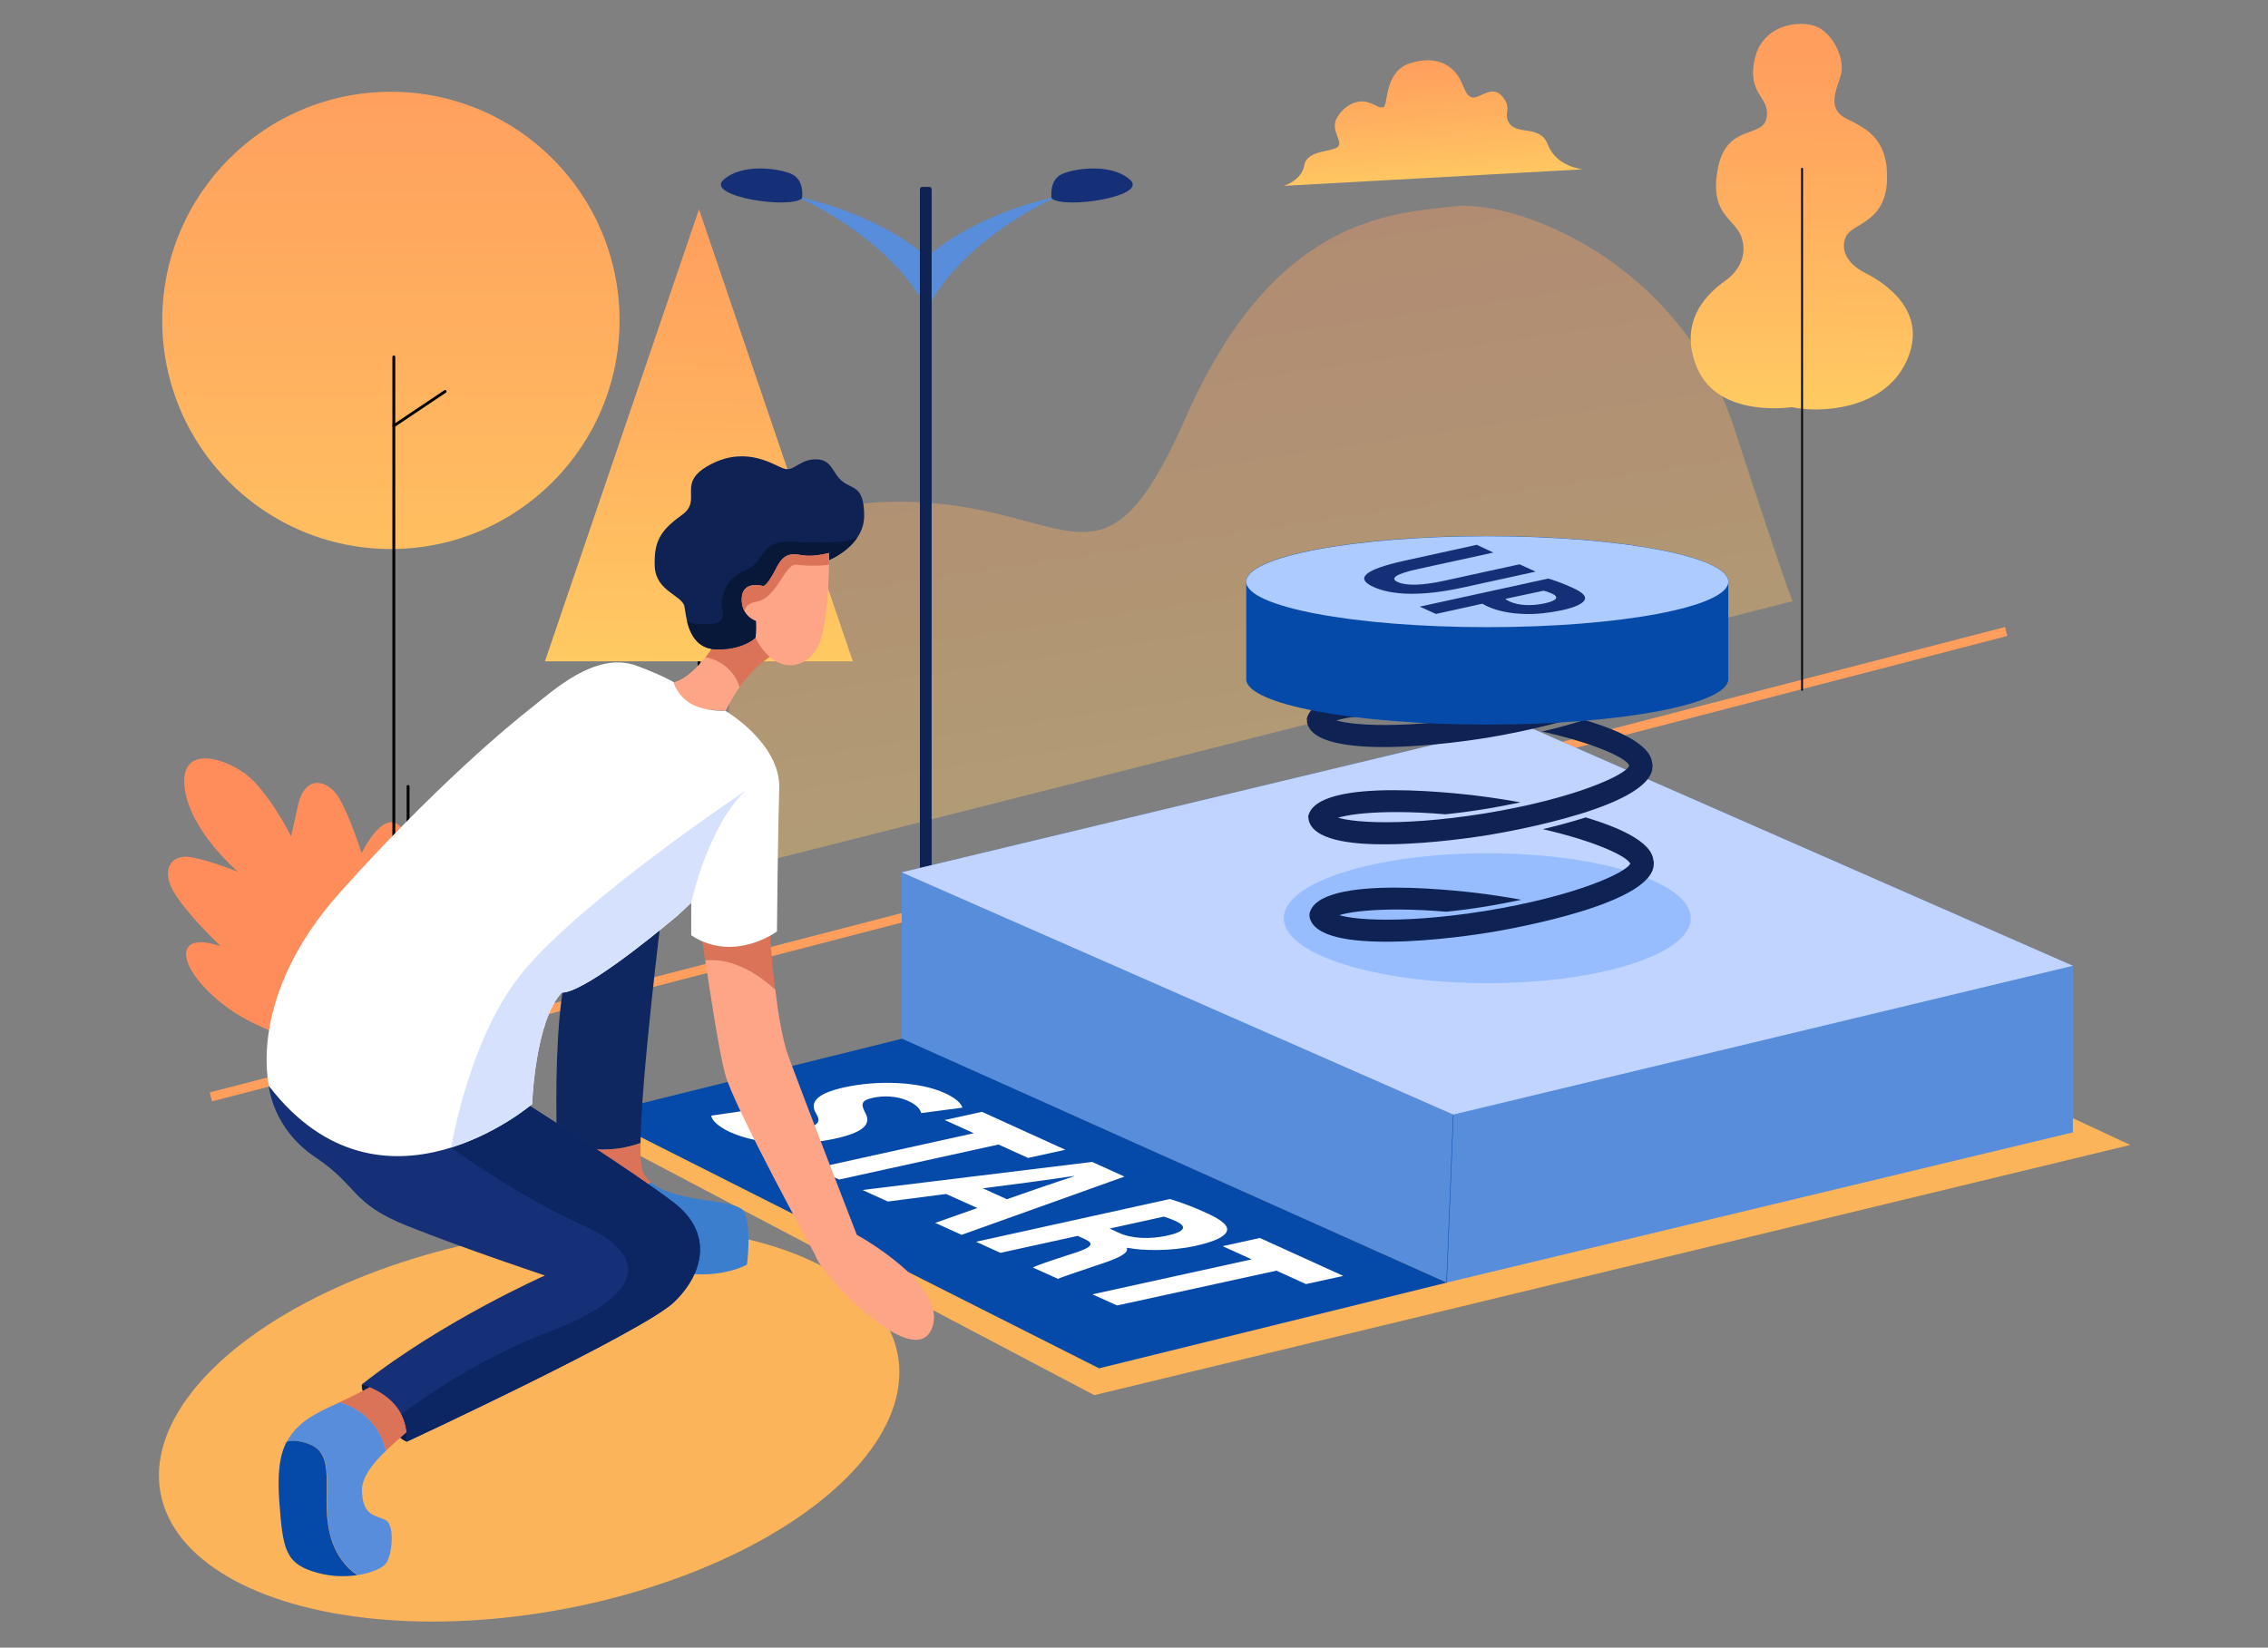 <?xml version="1.0" encoding="utf-8"?>
<!-- Generator: Adobe Illustrator 23.0.2, SVG Export Plug-In . SVG Version: 6.00 Build 0)  -->
<svg version="1.1" id="fa60aa3c-ac5a-409e-a10f-995c3361be0f"
	 xmlns="http://www.w3.org/2000/svg" xmlns:xlink="http://www.w3.org/1999/xlink" x="0px" y="0px" viewBox="0 0 1082.1 786.3"
	 style="enable-background:new 0 0 1082.1 786.3;" xml:space="preserve">
<rect x="0" y="0" width="1082.1" height="786.3" fill="#808080" stroke="none"/>
<style type="text/css">
	.st0{fill:#FF8D5B;}
	.st1{opacity:0.39;fill:url(#SVGID_1_);}
	.st2{fill:url(#SVGID_2_);stroke:#000000;stroke-width:1.28;stroke-linecap:round;stroke-linejoin:round;stroke-miterlimit:10;}
	.st3{fill:url(#SVGID_3_);}
	.st4{fill:#588DDB;}
	.st5{fill:#153077;}
	.st6{fill:#0E2354;}
	.st7{fill:#FBB45A;}
	.st8{fill:url(#SVGID_4_);}
	.st9{fill:url(#SVGID_5_);stroke:#000000;stroke-width:1.364;stroke-linecap:round;stroke-linejoin:round;stroke-miterlimit:10;}
	.st10{fill:#423785;stroke:#000000;stroke-width:1.364;stroke-linecap:round;stroke-linejoin:round;stroke-miterlimit:10;}
	.st11{fill:#FF9E5D;}
	.st12{fill:#C0D4FF;}
	.st13{fill:url(#SVGID_6_);}
	.st14{fill:url(#SVGID_7_);}
	.st15{fill:none;stroke:#000000;stroke-width:0.875;stroke-linecap:round;stroke-linejoin:round;stroke-miterlimit:10;}
	.st16{fill:#97BDFF;}
	.st17{fill:#054AA9;}
	.st18{fill:#AECBFF;}
	.st19{fill:#FFFFFF;}
	.st20{fill:none;stroke:#054AA9;stroke-width:0.216;stroke-miterlimit:10;}
	.st21{fill:url(#SVGID_8_);stroke:#000000;stroke-width:1.364;stroke-linecap:round;stroke-linejoin:round;stroke-miterlimit:10;}
	.st22{fill:#041C4C;}
	.st23{fill:#DB7358;}
	.st24{fill:#0E2760;}
	.st25{fill:#FEA587;}
	.st26{fill:#3C7ECE;}
	.st27{clip-path:url(#SVGID_10_);fill:#0B2663;}
	.st28{clip-path:url(#XMLID_6_);fill:#D6E1FE;}
	.st29{clip-path:url(#SVGID_12_);fill:#081838;}
	.st30{clip-path:url(#SVGID_14_);fill:#DB7358;}
</style>
<title>design community</title>
<g>
	<g>
		<g>
			<path class="st0" d="M144,497c0,0,16.3,7.8,32.3-1.7s28.2-38.2,27.7-55.7c-0.5-17.5-4.9-37.4-13.2-45.4c-8.3-8-18.3,13-18.3,13
				s-5.1-16.5-10.5-26c-5.4-9.4-16.6-11.8-19.8,3.1c-3.3,14.8-3.3,14.8-3.3,14.8s-10.9-21.6-21.7-29.7c-10.8-8.1-31.6-14-29.1,6.6
				c2.5,20.6,25.5,40.1,25.5,40.1s-12.1-5.1-22.3-7c-10.2-1.9-15.1,6.7-7.4,18.2s21.5,24.3,21.5,24.3s-14-5.3-16.3,1.7
				c-2.4,7,8.6,20.6,22.5,29.7C125.4,492.1,144,497,144,497z"/>
			
				<linearGradient id="SVGID_1_" gradientUnits="userSpaceOnUse" x1="443.293" y1="-123.236" x2="467.627" y2="231.553" gradientTransform="matrix(0.997 -7.930000e-02 7.930000e-02 0.997 131.298 239.407)">
				<stop  offset="8.031201e-02" style="stop-color:#FF9E5D"/>
				<stop  offset="0.439" style="stop-color:#FFAF5F"/>
				<stop  offset="1" style="stop-color:#FFD162"/>
			</linearGradient>
			<path class="st1" d="M347.5,385.3c1.4,8.2-17.6-142,72.9-145.7s103.5,54.6,145.5-40.7S663.6,102,693.4,98.5
				C723.1,95,801.3,124.3,827.3,204s28,82.9,28,82.9L356,413.4L347.5,385.3z"/>
			<g>
				<linearGradient id="SVGID_2_" gradientUnits="userSpaceOnUse" x1="334.062" y1="301.337" x2="332.841" y2="463.292">
					<stop  offset="8.031201e-02" style="stop-color:#FF9E5D"/>
					<stop  offset="0.439" style="stop-color:#FFAF5F"/>
					<stop  offset="1" style="stop-color:#FFD162"/>
				</linearGradient>
				<line class="st2" x1="333.5" y1="315.6" x2="333.5" y2="444.7"/>
				<linearGradient id="SVGID_3_" gradientUnits="userSpaceOnUse" x1="335.273" y1="76.023" x2="333.228" y2="347.326">
					<stop  offset="8.031201e-02" style="stop-color:#FF9E5D"/>
					<stop  offset="0.439" style="stop-color:#FFAF5F"/>
					<stop  offset="1" style="stop-color:#FFD162"/>
				</linearGradient>
				<polygon class="st3" points="260,315.6 406.9,315.6 333.5,99.9 				"/>
			</g>
			<g>
				<path class="st4" d="M443.1,122.1c0,0,19.4-19,61.5-28.4c0,0-42.8,18.4-61.1,51.6L443.1,122.1z"/>
				<path class="st5" d="M501.7,94.6c0,0-1.3-8.6,4.9-11.5c6.2-2.8,23.7-5.3,32.6,2.7S507.2,100,501.7,94.6z"/>
				<path class="st4" d="M441.4,122.1c0,0-19.4-19-61.5-28.4c0,0,42.8,18.4,61.1,51.6L441.4,122.1z"/>
				<path class="st5" d="M382.7,94.6c0,0,1.3-8.6-4.9-11.5c-6.2-2.8-23.7-5.3-32.6,2.7S377.3,100,382.7,94.6z"/>
				<path class="st6" d="M444.6,421.9h-5.7V90.3c0-0.6,0.5-1.1,1.1-1.1h3.4c0.6,0,1.1,0.5,1.1,1.1V421.9z"/>
			</g>
			<polygon class="st7" points="310.6,531.8 287.9,531.9 273.7,534.9 522.1,665.8 1016.4,546.4 978.2,528.6 			"/>
			<g>
				<linearGradient id="SVGID_4_" gradientUnits="userSpaceOnUse" x1="186.53" y1="-8.616" x2="186.53" y2="376.119">
					<stop  offset="8.031201e-02" style="stop-color:#FF9E5D"/>
					<stop  offset="0.439" style="stop-color:#FFAF5F"/>
					<stop  offset="1" style="stop-color:#FFD162"/>
				</linearGradient>
				<circle class="st8" cx="186.5" cy="152.9" r="109.1"/>
				<linearGradient id="SVGID_5_" gradientUnits="userSpaceOnUse" x1="187.893" y1="82.698" x2="187.893" y2="725.582">
					<stop  offset="8.031201e-02" style="stop-color:#FF9E5D"/>
					<stop  offset="0.439" style="stop-color:#FFAF5F"/>
					<stop  offset="1" style="stop-color:#FFD162"/>
				</linearGradient>
				<line class="st9" x1="187.9" y1="170.3" x2="187.9" y2="534.9"/>
				<line class="st10" x1="187.9" y1="203.2" x2="212.4" y2="186.8"/>
			</g>
			
				<rect x="86.4" y="410.3" transform="matrix(0.968 -0.251 0.251 0.968 -86.577 145.859)" class="st11" width="884.9" height="4.4"/>
			<polygon class="st4" points="725.8,345.4 430.2,416.3 430.2,495.8 690.2,612.1 989,540.4 989,460.9 			"/>
			<polygon class="st12" points="989,460.9 693.4,531.9 430.2,416.3 725.8,345.4 			"/>
			
				<linearGradient id="SVGID_6_" gradientUnits="userSpaceOnUse" x1="554.934" y1="-44.611" x2="555.938" y2="32.685" gradientTransform="matrix(0.999 -5.550000e-02 5.550000e-02 0.999 127.823 96.384)">
				<stop  offset="8.031201e-02" style="stop-color:#FF9E5D"/>
				<stop  offset="0.439" style="stop-color:#FFAF5F"/>
				<stop  offset="1" style="stop-color:#FFD162"/>
			</linearGradient>
			<path class="st13" d="M612.5,88.7l142.7-7.9c0,0-12.5-1.1-16.6-11.6c-4-10.6-16-3.6-19.3-11.9c-1.4-3.4,2.1-6.5-2.9-11.7
				c-5-5.2-10.8,2-14.3,0.8s-3.6-6.3-6.8-10.7s-10.1-9.5-22.6-5.5c-12.5,4-10.3,20.5-12.7,21c-2.5,0.5-3.1-1.3-8.2-2.6
				c-4-1-10.2,1.3-13.8,7.4c-3.6,6,2.8,11.2,0.5,13.9c-2.2,2.7-15,1.5-16.2,9C621,86.2,612.5,88.7,612.5,88.7z"/>
			<g>
				<linearGradient id="SVGID_7_" gradientUnits="userSpaceOnUse" x1="861.611" y1="8.226" x2="859.097" y2="216.851">
					<stop  offset="8.031201e-02" style="stop-color:#FF9E5D"/>
					<stop  offset="0.439" style="stop-color:#FFAF5F"/>
					<stop  offset="1" style="stop-color:#FFD162"/>
				</linearGradient>
				<path class="st14" d="M854.9,194.3c0,0-34.4,5.4-44.9-18.1c-10.4-23.5,6.1-37.2,13-42.1c6.9-4.8,11-12.8,7.7-21.4
					c-3.3-8.6-15.2-10.4-11.1-32.2c4.1-21.8,21.6-14.2,23.3-24.4c1.7-10.2-9.7-10.8-5.6-28.3s24.4-18.8,31.5-14s11.4,15.1,9.5,22
					c-1.9,6.9-7.1,16,2.8,20.9c9.9,4.8,20.1,10.1,19.2,29.8c-0.9,19.7-16.4,20.1-19.4,26.1s-0.2,13,9.1,17.7
					c9.3,4.7,30.7,18.5,19.5,42.3C898.5,196.2,867.2,197.1,854.9,194.3z"/>
				<line class="st15" x1="859.8" y1="80.5" x2="859.8" y2="329.2"/>
			</g>
			<g>
				<ellipse class="st16" cx="709.6" cy="438.2" rx="97.1" ry="31"/>
				<g>
					<g>
						<path class="st6" d="M735.7,349.1c25.6,5.7,40.1,12.7,41.5,16c0,0,0.1,1,0.4,1.1c2.1,0.1,10.6-0.1,10.6-0.1
							c1.5-9.7-14.3-17.2-32.2-22.5C749.3,345.7,742.3,347.6,735.7,349.1z"/>
						<path class="st6" d="M634.6,344.9c0,0.3-0.2,0.5-0.2,0.6c2.6-3.1,22.4-6.1,54.3-3.4c6-0.6,12.1-1.4,18.4-2.4
							c6.3-1,12.1-2.2,17.5-3.3c-7.6-1.4-13.5-2.2-15.5-2.5c-8.4-1.1-82.4-10.8-85.7,9.6L634.6,344.9z"/>
						<path class="st6" d="M662.2,356.5c20.7-0.2,42.8-3.7,47.2-4.4c8.4-1.4,81.9-13.9,78.2-34.2c0,0-11,1.2-11,1.2
							c-1.7,4.4-26.2,15.7-69,22.7c-42.8,6.9-70,4-73.2,0.4c0,0,0.2,0.2,0.2,0.6l-11,0.7l0,1.1C625.3,354.2,643.2,356.7,662.2,356.5
							z"/>
						<path class="st6" d="M736.1,395.7c25.7,5.9,40.3,13.1,41.7,16.4c0-0.1,11,0.5,11,0.5c1.5-9.7-14.3-17.1-32.2-22.5
							C749.9,392.2,742.8,394.1,736.1,395.7z"/>
						<path class="st6" d="M635.2,391.4c0,0.3-0.2,0.5-0.2,0.6c2.6-3.1,22.5-6.1,54.6-3.4c5.9-0.6,12-1.4,18.2-2.4
							c6.4-1,12.2-2.2,17.6-3.3c-7.7-1.4-13.5-2.2-15.6-2.5c-8.4-1.2-82.4-10.8-85.7,9.6L635.2,391.4z"/>
						<path class="st6" d="M662.9,402.9c20.7-0.2,42.8-3.7,47.2-4.4c8.4-1.4,81.9-13.9,78.2-34.2c0,0-11,1.3-11,1.2
							c-1.7,4.4-26.2,15.7-69,22.7c-42.8,6.9-70,4-73.2,0.4c0,0.1,0.2,0.2,0.2,0.6l-11,0.3l0,1.4C626,400.7,643.8,403.2,662.9,402.9
							z"/>
						<path class="st6" d="M635.8,437.9c0,0.3-0.2,0.5-0.2,0.6c2.6-3.1,22.4-6.1,54.5-3.4c5.9-0.6,12-1.4,18.2-2.4
							c6.3-1,12.2-2.2,17.6-3.3c-7.7-1.4-13.5-2.2-15.5-2.5c-8.4-1.2-82.5-10.8-85.7,9.6L635.8,437.9z"/>
						<path class="st6" d="M721.3,439c-1.5-0.4-3-0.6-4.6-0.8C718.3,438.5,719.8,438.8,721.3,439z"/>
						<path class="st6" d="M663.5,449.4c20.7-0.2,42.8-3.7,47.2-4.4c8.4-1.4,81.9-13.9,78.2-34.2c0,0-11,1.2-11,1.2
							c-1.7,4.4-26.2,15.7-69.1,22.7c-42.8,6.9-70,4-73.2,0.4c0,0.1,0.2,0.3,0.2,0.6l-11,0.7v1.1
							C626.6,447.2,644.5,449.6,663.5,449.4z"/>
					</g>
				</g>
				<path class="st17" d="M709.6,255.8c-63.5,0-115,9.7-115,21.7v46.6c0,12,51.5,21.7,115,21.7s115-9.7,115-21.7v-46.6
					C824.6,265.6,773.1,255.8,709.6,255.8z"/>
				<ellipse class="st18" cx="709.6" cy="277.6" rx="115" ry="21.7"/>
			</g>
			<polygon class="st17" points="690.3,612.1 524.4,653 284.4,531.9 430.4,495.7 			"/>
			<g>
				<path class="st19" d="M359.4,529.5c0.2,2.1,2.1,4.9,7.1,7.2c5.4,2.4,12.3,2.8,18.4,1.5c5.8-1.3,6.7-3.1,4.5-6.8
					c-3.2-5.1-0.2-9.5,13.5-12.5c16-3.5,35.6-2.8,47.8,2.7c5.8,2.7,7.9,5.1,8.5,7l-19.7,2.6c-0.3-1.3-1.3-3.6-6.4-5.9
					c-5.1-2.3-11.7-2.5-16.6-1.4c-6,1.3-5.7,3.2-3.6,7.3c3,5.5-1.3,9.3-14.5,12.2c-15.7,3.4-35.8,3.3-50-3.1c-5.9-2.7-9-5.9-9-7.9
					L359.4,529.5z"/>
				<path class="st19" d="M464.6,540.8l-13.9-6.3l17.8-3.9l39.8,18.1l-17.8,3.9l-14.1-6.4l-76,16.7l-11.8-5.3L464.6,540.8z"/>
				<path class="st19" d="M451.4,569.8l-27.8,3.6l-12.1-5.5l109.6-13.4l15.4,7l-77.7,27.8l-12.6-5.7l20.1-7.1L451.4,569.8z
					 M480.4,572.3l16.7-5.8c4.6-1.6,10.7-3.6,15.5-5.2l-0.2-0.1c-6.3,0.9-14.2,2.1-20.5,2.9l-23,3L480.4,572.3z"/>
				<path class="st19" d="M558.2,572.2c4.9,1.5,11.3,3.8,17.5,6.7c7.7,3.5,11,6.4,9.4,9.2c-1.4,2.4-6.2,4.6-14.9,6.5
					c-12,2.6-24.9,2.3-32.2,0.9l-0.4,0.1c1,2.2-3.3,4.5-10.6,7c-9,3.1-19.6,6.5-22.2,7.7l-12-5.4c1.8-1,8.2-3.2,18.2-6.4
					c10.3-3.2,11.3-4.9,6.7-7.1l-3.5-1.6l-36.9,8.1l-11.6-5.3L558.2,572.2z M529.4,586.3l4.6,2.1c5.8,2.7,14.6,3.1,22.8,1.3
					c8.6-1.9,9.7-4.3,4.5-6.8c-2.8-1.3-4.9-1.9-6-2.3L529.4,586.3z"/>
				<path class="st19" d="M597.2,601l-13.9-6.3l17.8-3.9l39.8,18.1l-17.8,3.9l-14.1-6.4L533,623l-11.8-5.3L597.2,601z"/>
			</g>
			<g>
				<g>
					<path class="st5" d="M712.5,263.7l-35.7,7.8c-10.7,2.3-13.9,4.5-9.9,6.3c4.1,1.8,11.5,1.7,22.4-0.7l35.7-7.8l7.7,3.5l-34.8,7.6
						c-19.2,4.2-33.6,3.8-42.6-0.3c-8.6-3.9-5.1-8.1,14.7-12.5l34.6-7.6L712.5,263.7z"/>
					<path class="st5" d="M738.7,276.1c3.1,0.9,7,2.3,11.8,4.5c4.8,2.2,6.5,4.1,5.5,5.8c-0.9,1.7-4.6,3.5-10.7,4.8
						c-6.1,1.3-12.4,2-17.9,1.8c-7.2-0.2-13.1-1.5-17.7-3.6c-1-0.5-1.8-0.9-2.4-1.3l-22.2,4.9l-7.7-3.5L738.7,276.1z M718.2,285.8
						c0.4,0.4,1.1,0.8,2.2,1.3c4.1,1.9,10.4,2.2,16.8,0.8c5.7-1.3,6.9-3,3.1-4.7c-1.6-0.7-2.9-1.1-3.8-1.3L718.2,285.8z"/>
				</g>
			</g>
			<line class="st20" x1="693.4" y1="531.9" x2="690.2" y2="612.1"/>
			<g>
				
					<ellipse transform="matrix(0.983 -0.185 0.185 0.983 -121.317 58.427)" class="st7" cx="252.4" cy="679.3" rx="178.9" ry="89.9"/>
				<linearGradient id="SVGID_8_" gradientUnits="userSpaceOnUse" x1="195.353" y1="360.101" x2="194.052" y2="532.651">
					<stop  offset="8.031201e-02" style="stop-color:#FF9E5D"/>
					<stop  offset="0.439" style="stop-color:#FFAF5F"/>
					<stop  offset="1" style="stop-color:#FFD162"/>
				</linearGradient>
				<line class="st21" x1="194.7" y1="375.3" x2="194.7" y2="512.8"/>
				<path class="st22" d="M177.4,660l-4.7,0.7c0,0-0.8,2.6,2.9,8.5c3.6,5.9,15.7,18.8,18.7,18.8l2.4-9.4L177.4,660z"/>
				<g>
					<path class="st23" d="M184,692.4c4.8-4.5,13.5-11.9,13.5-11.9l-17-20.9c0,0-8.6,5.2-18.6,9.6
						C169.7,671.7,180.5,677.6,184,692.4z"/>
					<path class="st4" d="M183.9,725.4c-4.8-2.4-10.9-1.8-11.2-14c-0.2-6.6,5.8-13.7,11.4-19c-3.5-14.8-14.3-20.8-22-23.2
						c-7.2,3.2-14.5,6.9-18,10c-3,2.6-5.4,5.3-7.2,8.8c2.4-0.7,5.9-0.7,11,1.3c12.8,5,5.7,22.8,9.1,40.6c2.4,12.5,9.5,19,13.5,21.8
						c6.8-1,11.8-3.4,13.5-5.4C187,742.9,188.7,727.8,183.9,725.4z"/>
					<path class="st17" d="M156.9,729.9c-3.5-17.8,3.7-35.6-9.1-40.6c-5.1-2-8.6-2-11-1.3c-3.3,6.2-4.6,14.8-3.5,29.1
						c1.7,22.1,2.6,29.3,18.2,33.5c6.9,1.9,13.5,1.9,18.9,1.1C166.4,749,159.3,742.5,156.9,729.9z"/>
				</g>
				<g>
					<path class="st24" d="M305.6,545.5c0.4-32.5,10.2-110.4,10.2-110.4L269,469.6c-3.5,20.1-4,49.4-3.3,75.9
						C272.9,547.5,290.1,551.3,305.6,545.5z"/>
					<g>
						<path class="st23" d="M369.8,472.3c-1.9-15.8-2.6-30.2-2.6-30.2h-33.1c0,0,0.9,6.8,2.3,16.2C341,457.9,354.2,458,369.8,472.3z
							"/>
						<path class="st25" d="M408.8,589.3c0,0-25.5-65.8-32.5-84.8c-3-8.1-5-20.5-6.4-32.2c-15.6-14.4-28.8-14.5-33.4-14
							c2.6,17.4,6.7,43.9,9.4,54.1c4.1,15.7,43.1,86.6,43.1,86.6c2.1,8.7,46.8,55.9,55.5,35.2S408.8,589.3,408.8,589.3z"/>
					</g>
					<path class="st26" d="M354.9,578.2c-3.2-6.2-32.7-4-44.4-13.9c-16.2,8.5-35.7,4.7-44.1,2.4c0.7,16.8,1.7,30.5,2.2,37.2
						c0.2,2.3,2.3,3.9,4.5,3.4c8.7-1.8,29.5-5.2,46.6-1c22.4,5.5,36.7-2.8,36.7-2.8S358.8,585.6,354.9,578.2z"/>
					<path class="st23" d="M310.6,564.3c-2.4-2-4-4.5-4.5-7.6c-0.4-2.4-0.6-6.3-0.5-11.1c-15.5,5.7-32.7,2-39.8,0
						c0.2,7.4,0.4,14.5,0.7,21.2C274.9,569,294.4,572.8,310.6,564.3z"/>
				</g>
				<g>
					<defs>
						<path id="SVGID_9_" d="M132.1,516.2l-3.8,2.2c0,0,1.6,20.1,22.2,33.9s16.8,22,44,32.8c27.3,10.9,65.5,23.6,65.5,23.6
							s-48.5,21.4-87.4,52c0,0,22.8,5.5,21.5,27.3c0,0,113.1-52.6,127.6-66.7c14.5-14.1,18.2-33.1,0-47.2
							c-18.2-14.1-72.3-48.5-72.3-48.5L132.1,516.2z"/>
					</defs>
					<use xlink:href="#SVGID_9_"  style="overflow:visible;fill:#153077;"/>
					<clipPath id="SVGID_10_">
						<use xlink:href="#SVGID_9_"  style="overflow:visible;"/>
					</clipPath>
					<path class="st27" d="M211.5,512.8l3.7,34.9c0,0,31.1,22.7,63.2,37.2c32.1,14.5,29,33.3-16.5,50.7s-79.3,46.3-79.3,46.3
						l11,28.6c0,0,58.1-27.9,72.9-34.5c14.8-6.6,58.5-34.4,72.4-51.8c13.9-17.4,18.2-48.2,7.6-60.8c-10.5-12.5-76.4-45.9-80.1-47.3
						S211.5,512.8,211.5,512.8z"/>
				</g>
				<g>
					<path class="st25" d="M336.5,313.6c-3.8,4.9-9.2,10.5-15,12l4.4,12l20.3,1.7c0,0,2.4-5.3,6.7-11.4
						C349.5,317.4,341.1,314.5,336.5,313.6z"/>
					<path class="st23" d="M368.9,312.5l-7.7-11.3l-19.3,4.6c0,0-2,3.7-5.3,7.9c4.6,0.8,13,3.8,16.4,14.2
						C356.8,322.4,362.2,316.4,368.9,312.5z"/>
				</g>
				<g>
					<defs>
						<path id="XMLID_1_" d="M268,473.7c-12.8,13.8-14.1,53-14.1,53.2c0,0-71.7,61.2-125.5-8.5c0,0-11.1-42.4,34-92.7
							c45-50.3,81.2-80.2,91.1-87.9c9.9-7.7,30.7-27.5,50.5-20c13,4.9,17.5,7.8,17.5,7.8s1.1,5.7,7.6,9.9c6.4,4.1,17.1,3.8,17.1,3.8
							s26.3,15.4,25.6,37.1c-0.7,21.7-1.1,68.1-1.1,68.1s-16.3,12.2-34.4,5.2c-2.2-0.8-4.3-1.9-6.5-3.4v-15.5c0,0-2.5,2.4-6.5,6.1
							C308.1,449.7,277.8,473.8,268,473.7c-13.4-0.2-14.7-13-14.7-13"/>
					</defs>
					<use xlink:href="#XMLID_1_"  style="overflow:visible;fill:#FFFFFF;"/>
					<clipPath id="XMLID_6_">
						<use xlink:href="#XMLID_1_"  style="overflow:visible;"/>
					</clipPath>
					<path class="st28" d="M325.6,437.8l4.2-7c0,0,7.5-35.2,25.4-53.1c0,0-77.1,51.4-105.8,86.2S213.1,560,213.1,560l51.1-21.4
						L325.6,437.8z"/>
				</g>
				
					<rect x="191.4" y="392.7" transform="matrix(0.809 0.588 -0.588 0.809 274.752 -40.357)" class="st19" width="16.2" height="20.4"/>
				<g>
					<defs>
						<path id="SVGID_11_" d="M393.2,268.4l2.3-1.1c0,0,16.8-6.8,16.8-21.1s-5.3-12.6-10.3-16.4c-5-3.9-4.8-10.5-12.6-10.6
							s-10.4,5.8-15.1,4.5c-4.7-1.3-17.5-11.2-35-2.2s-3.5,16.8-14,24.3c-10.5,7.5-13.4,12.9-12.9,24.7
							c0.6,11.8,13.3,13.6,14.2,19.1c0.9,5.5,2,20.3,15.7,20.3s18.8-6.3,18.8-6.3L393.2,268.4z"/>
					</defs>
					<use xlink:href="#SVGID_11_"  style="overflow:visible;fill:#0E2354;"/>
					<clipPath id="SVGID_12_">
						<use xlink:href="#SVGID_11_"  style="overflow:visible;"/>
					</clipPath>
					<path class="st29" d="M324.9,294.8c0,0,3.8,3.9,14,3c10.2-0.9,3.8-6.4,5.9-13.5c2.1-7.2,6.2-10.3,12.5-13
						c6.3-2.8,6.3-12.4,17-12.7c10.7-0.4,29.9,2.4,37.4-3.6l-29.2,43.9l-45.1,17.3l-15.7-11.7L324.9,294.8z"/>
				</g>
				<g>
					<defs>
						<path id="SVGID_13_" d="M395.6,263.9c0,0,0.3,34.3-5.6,45.1c-5.9,10.8-20.4,13.3-29.5-4.6c0,0,0.5-4.1,0.2-8.1
							c0,0-7.1-2.1-6.8-10.7c0.3-8.6,9.5-6.1,10.3-5.9c0,0,1.9,0,6.3-8.8c4.4-8.8,9.3-6,14.2-5.7
							C389.6,265.5,395.6,263.9,395.6,263.9z"/>
					</defs>
					<use xlink:href="#SVGID_13_"  style="overflow:visible;fill:#FEA587;"/>
					<clipPath id="SVGID_14_">
						<use xlink:href="#SVGID_13_"  style="overflow:visible;"/>
					</clipPath>
					<path class="st30" d="M356.3,297.6c-0.1-0.8-4.8-8.8,4.8-10.5s13.4-18.2,18.8-17.6c5.4,0.7,18.2,1,21-2l-5.4-11l-27.3,2.6
						c0,0-19.1,23.9-18.5,24.5c0.6,0.6,3.2,13.8,3.2,13.8L356.3,297.6z"/>
				</g>
			</g>
		</g>
	</g>
</g>
</svg>
